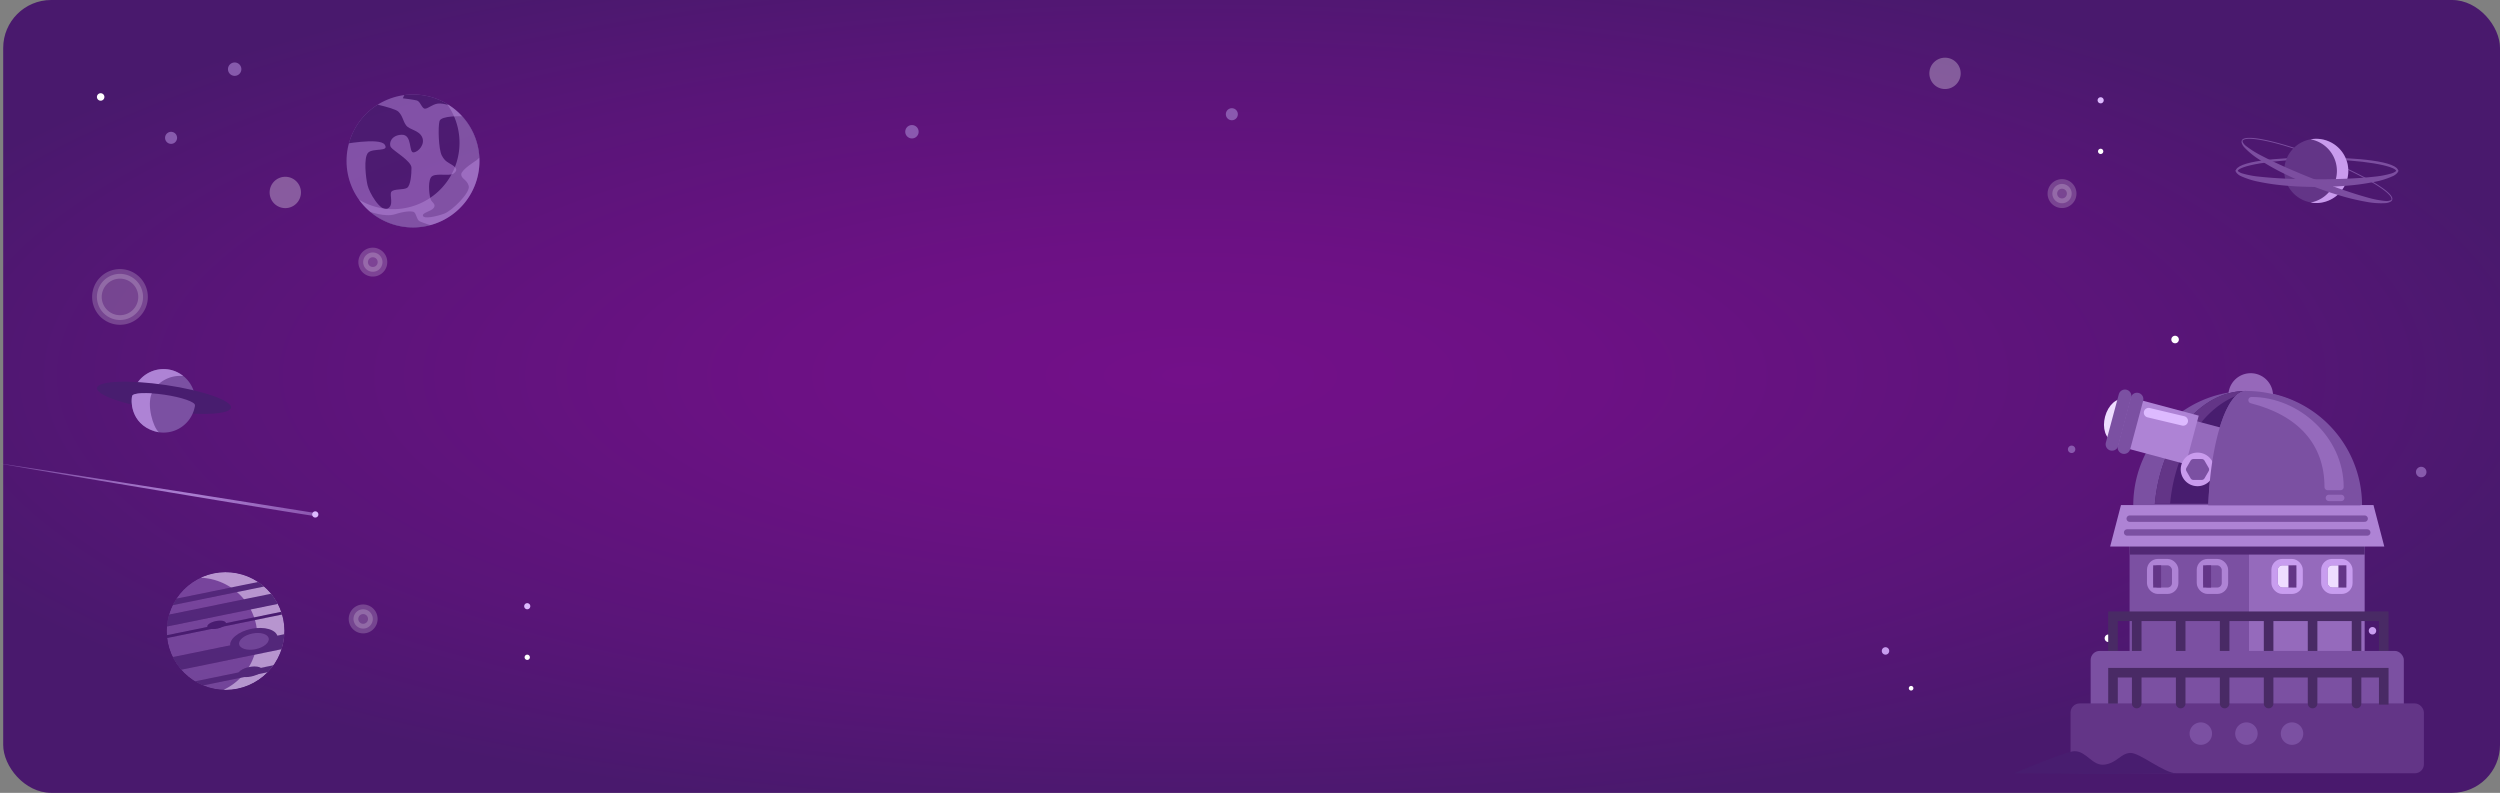 <svg xmlns="http://www.w3.org/2000/svg" xmlns:xlink="http://www.w3.org/1999/xlink" width="782" height="248" viewBox="0 0 782 248"><rect x="0" y="0" width="782" height="248" fill="#808080" stroke="none"/><defs><style>.a,.af,.ag,.ai,.an,.ao,.ar,.b,.c{fill:none;}.a{clip-rule:evenodd;}.b,.j,.k,.n,.o,.p{fill-rule:evenodd;}.d{fill:url(#a);}.e,.y,.z{fill:#fff;}.ap,.f,.t{fill:#956abc;}.f{opacity:0.8;}.g{fill:#c89def;}.h{clip-path:url(#b);}.i,.k{opacity:0.6;}.ab,.j{fill:#ae83d5;}.j{opacity:0.4;}.aj,.am,.k{fill:#edf;}.l,.n{fill:#54297b;}.m,.o{fill:#481d6f;}.p,.r,.x{opacity:0.3;}.p{fill:url(#d);}.q{opacity:0.7;}.r{fill:url(#e);}.s{clip-path:url(#f);}.u,.w{fill:#ddbaff;}.u{opacity:0.5;}.v{fill:url(#g);}.y,.z{stroke:#fff;}.af,.ai,.an,.ao,.ap,.aq,.ar,.y,.z{stroke-linecap:round;stroke-linejoin:round;}.af,.ag,.ar,.y,.z{stroke-width:3px;}.z{opacity:0.2;}.aa,.ak,.aq{fill:#7b50a2;}.ac{fill:#7c4ea0;}.ad{fill:#633587;}.ae{fill:#c99bed;}.af,.ag,.ao{stroke:#492a65;}.ag,.aj,.ak{stroke-miterlimit:10;}.ah{fill:#512874;}.ai,.an,.aq{stroke:#7b50a2;}.ai,.aj,.ak,.ao,.ap,.aq{stroke-width:2px;}.aj{stroke:#c89def;}.ak{stroke:#ae83d5;}.al{fill:#9668ba;}.an{stroke-width:4px;}.ap{stroke:#956abc;}.ar{stroke:#ddbaff;}.as{stroke:none;}</style><radialGradient id="a" cx="0.506" cy="0.505" r="0.676" gradientTransform="translate(0.054 0.054) scale(0.833 0.831)" gradientUnits="objectBoundingBox"><stop offset="0" stop-color="#731089"/><stop offset="0.295" stop-color="#6c1184"/><stop offset="0.711" stop-color="#591578"/><stop offset="1" stop-color="#49196d"/></radialGradient><clipPath id="b"><path class="a" d="M-316.857-41.53A18.425,18.425,0,0,1-302.5-63.272a18.425,18.425,0,0,1,21.741,14.358,18.424,18.424,0,0,1-14.358,21.742A18.423,18.423,0,0,1-316.857-41.53Z" transform="translate(317.234 63.649)"/></clipPath><linearGradient id="d" x1="3.755" y1="2.07" x2="4.457" y2="2.093" gradientUnits="objectBoundingBox"><stop offset="0.323" stop-color="#e80f53" stop-opacity="0"/><stop offset="1" stop-color="#e80f53"/></linearGradient><linearGradient id="e" x1="-35.801" y1="21.794" x2="-36.314" y2="22.314" gradientUnits="objectBoundingBox"><stop offset="0" stop-color="#ddbaff" stop-opacity="0"/><stop offset="1" stop-color="#ddbaff"/></linearGradient><clipPath id="f"><path class="c" d="M-185.964,73.445a20.8,20.8,0,0,0,20.8,20.8,20.8,20.8,0,0,0,20.8-20.8,20.8,20.8,0,0,0-20.8-20.8A20.8,20.8,0,0,0-185.964,73.445Z" transform="translate(185.964 -52.644)"/></clipPath><radialGradient id="g" cx="1.007" cy="0.918" r="6.136" gradientTransform="translate(0.417) scale(0.166 1)" gradientUnits="objectBoundingBox"><stop offset="0" stop-color="#ae83d5"/><stop offset="1" stop-color="#ae83d5" stop-opacity="0"/></radialGradient></defs><g transform="translate(-279.5 -942)"><rect class="d" width="781" height="248" rx="15" transform="translate(280.5 942)"/><path class="e" d="M-226.633,78.257a1.177,1.177,0,0,1-1.18,1.178,1.178,1.178,0,0,1-1.179-1.178,1.179,1.179,0,0,1,1.179-1.18A1.178,1.178,0,0,1-226.633,78.257Z" transform="translate(1187.682 969.947)"/><path class="e" d="M-247.486,171.7a1.177,1.177,0,0,1-1.18,1.178,1.178,1.178,0,0,1-1.179-1.178,1.179,1.179,0,0,1,1.179-1.18A1.178,1.178,0,0,1-247.486,171.7Z" transform="translate(1187.682 969.947)"/><path class="e" d="M-309.667,187.334a.719.719,0,0,1-.719.719.719.719,0,0,1-.719-.719.719.719,0,0,1,.719-.721A.719.719,0,0,1-309.667,187.334Z" transform="translate(1187.682 969.947)"/><path class="f" d="M-259.021,112.6a1.158,1.158,0,0,1-1.157,1.159,1.157,1.157,0,0,1-1.154-1.159,1.157,1.157,0,0,1,1.154-1.159A1.158,1.158,0,0,1-259.021,112.6Z" transform="translate(1187.682 969.947)"/><path class="f" d="M-223.629-25.693a2.088,2.088,0,0,1-2.092,2.092,2.088,2.088,0,0,1-2.092-2.092,2.088,2.088,0,0,1,2.092-2.092A2.088,2.088,0,0,1-223.629-25.693Z" transform="translate(790.476 1008.904)"/><path class="f" d="M-354.066-37.746a2.09,2.09,0,0,1-2.092,2.092,2.089,2.089,0,0,1-2.092-2.092,2.089,2.089,0,0,1,2.092-2.092A2.09,2.09,0,0,1-354.066-37.746Z" transform="translate(709.063 1001.381)"/><path class="e" d="M-381.153-32.749a1.167,1.167,0,0,1-1.169,1.168,1.168,1.168,0,0,1-1.168-1.168,1.167,1.167,0,0,1,1.168-1.168A1.166,1.166,0,0,1-381.153-32.749Z" transform="translate(693.309 1005.077)"/><path class="f" d="M-162.317-29.149a1.88,1.88,0,0,1-1.878,1.884,1.879,1.879,0,0,1-1.874-1.884,1.879,1.879,0,0,1,1.874-1.882A1.879,1.879,0,0,1-162.317-29.149Z" transform="translate(829.014 1006.878)"/><path class="f" d="M-366.612-24.6a1.88,1.88,0,0,1-1.878,1.884,1.879,1.879,0,0,1-1.876-1.884,1.879,1.879,0,0,1,1.876-1.882A1.88,1.88,0,0,1-366.612-24.6Z" transform="translate(701.501 1009.717)"/><path class="g" d="M-317.234,175.667a1.161,1.161,0,0,1-1.16,1.163,1.161,1.161,0,0,1-1.16-1.163,1.161,1.161,0,0,1,1.16-1.164A1.161,1.161,0,0,1-317.234,175.667Z" transform="translate(1187.682 969.947)"/><path class="g" d="M-164.91,169.358a1.161,1.161,0,0,1-1.159,1.164,1.162,1.162,0,0,1-1.16-1.164,1.162,1.162,0,0,1,1.16-1.164A1.161,1.161,0,0,1-164.91,169.358Z" transform="translate(1187.682 969.947)"/><g transform="translate(324.248 1113.576)"><g transform="translate(7.385 7.386)"><g class="h"><g class="i" transform="translate(-7.755)"><path class="j" d="M-316.857-41.53A18.425,18.425,0,0,1-302.5-63.272a18.425,18.425,0,0,1,21.741,14.358,18.424,18.424,0,0,1-14.358,21.742A18.423,18.423,0,0,1-316.857-41.53Z" transform="translate(324.989 63.649)"/><path class="k" d="M-289.24-47.179A18.426,18.426,0,0,1-299.46-26.811a18.371,18.371,0,0,0,4.345-.361,18.424,18.424,0,0,0,14.358-21.742A18.425,18.425,0,0,0-302.5-63.272a18.425,18.425,0,0,0-4.137,1.374A18.426,18.426,0,0,1-289.24-47.179Z" transform="translate(324.989 63.649)"/><rect class="l" width="30.035" height="1.767" transform="matrix(0.98, -0.2, 0.2, 0.98, 8.635, 8.738)"/><rect class="l" width="46.819" height="4.418" transform="translate(2.655 27.996) rotate(-11.56)"/><rect class="l" width="46.819" height="3.534" transform="matrix(0.98, -0.2, 0.2, 0.98, 0, 15.013)"/><rect class="m" width="45.053" height="0.883" transform="translate(2.97 20.718) rotate(-11.56)"/><rect class="l" width="45.053" height="1.767" transform="translate(6.156 36.296) rotate(-11.56)"/><path class="n" d="M-282.546-43.506c.442,2.162-2.509,4.591-6.591,5.426s-7.751-.24-8.193-2.4,2.509-4.59,6.592-5.425S-282.988-45.667-282.546-43.506Z" transform="translate(324.988 63.649)"/><path class="j" d="M-285.318-42.94c.276,1.352-1.569,2.871-4.12,3.392s-4.844-.15-5.12-1.5,1.569-2.871,4.119-3.392S-285.594-44.29-285.318-42.94Z" transform="translate(324.988 63.649)"/><path class="o" d="M-298.7-47.752c.132.647-1.062,1.437-2.667,1.766s-3.013.07-3.146-.577,1.062-1.439,2.667-1.767S-298.836-48.4-298.7-47.752Z" transform="translate(324.988 63.649)"/><path class="n" d="M-287.458-33.227c.167.817-1.34,1.817-3.369,2.232s-3.807.087-3.974-.73,1.341-1.817,3.368-2.232S-287.626-34.045-287.458-33.227Z" transform="translate(324.988 63.649)"/></g></g></g><g transform="translate(7.385 7.386)"><g class="h"><g class="i" transform="translate(-7.755)"><path class="j" d="M-316.857-41.53A18.425,18.425,0,0,1-302.5-63.272a18.425,18.425,0,0,1,21.741,14.358,18.424,18.424,0,0,1-14.358,21.742A18.423,18.423,0,0,1-316.857-41.53Z" transform="translate(324.989 63.649)"/><path class="k" d="M-289.24-47.179A18.426,18.426,0,0,1-299.46-26.811a18.371,18.371,0,0,0,4.345-.361,18.424,18.424,0,0,0,14.358-21.742A18.425,18.425,0,0,0-302.5-63.272a18.425,18.425,0,0,0-4.137,1.374A18.426,18.426,0,0,1-289.24-47.179Z" transform="translate(324.989 63.649)"/><rect class="l" width="30.035" height="1.767" transform="matrix(0.98, -0.2, 0.2, 0.98, 8.635, 8.738)"/><rect class="l" width="46.819" height="4.418" transform="translate(2.655 27.996) rotate(-11.56)"/><rect class="l" width="46.819" height="3.534" transform="matrix(0.98, -0.2, 0.2, 0.98, 0, 15.013)"/><rect class="m" width="45.053" height="0.883" transform="translate(2.97 20.718) rotate(-11.56)"/><rect class="l" width="45.053" height="1.767" transform="translate(6.156 36.296) rotate(-11.56)"/><path class="n" d="M-282.546-43.506c.442,2.162-2.509,4.591-6.591,5.426s-7.751-.24-8.193-2.4,2.509-4.59,6.592-5.425S-282.988-45.667-282.546-43.506Z" transform="translate(324.988 63.649)"/><path class="j" d="M-285.318-42.94c.276,1.352-1.569,2.871-4.12,3.392s-4.844-.15-5.12-1.5,1.569-2.871,4.119-3.392S-285.594-44.29-285.318-42.94Z" transform="translate(324.988 63.649)"/><path class="o" d="M-298.7-47.752c.132.647-1.062,1.437-2.667,1.766s-3.013.07-3.146-.577,1.062-1.439,2.667-1.767S-298.836-48.4-298.7-47.752Z" transform="translate(324.988 63.649)"/><path class="n" d="M-287.458-33.227c.167.817-1.34,1.817-3.369,2.232s-3.807.087-3.974-.73,1.341-1.817,3.368-2.232S-287.626-34.045-287.458-33.227Z" transform="translate(324.988 63.649)"/></g></g></g><path class="p" d="M-301.347-70.908a25.811,25.811,0,0,1,28.225,23.146,25.813,25.813,0,0,1-23.146,28.227,25.809,25.809,0,0,1-28.224-23.148A25.809,25.809,0,0,1-301.347-70.908Z" transform="translate(324.619 71.035)"/></g><g class="q" transform="translate(380.083 963.747)"><g transform="translate(0 0)"><path class="r" d="M-141.969,94.87a28.611,28.611,0,0,1-40.422,1.771,28.611,28.611,0,0,1-1.769-40.424,28.609,28.609,0,0,1,40.421-1.769A28.609,28.609,0,0,1-141.969,94.87Z" transform="translate(191.676 -46.932)"/><g transform="translate(7.809 7.81)"><g class="s"><g transform="translate(-1.783 -2.997)"><path class="t" d="M-185.964,73.445a20.8,20.8,0,0,0,20.8,20.8,20.8,20.8,0,0,0,20.8-20.8,20.8,20.8,0,0,0-20.8-20.8A20.8,20.8,0,0,0-185.964,73.445Z" transform="translate(187.747 -49.647)"/><path class="m" d="M-167.885,53.884c.381.257,11.444,2.252,12.873,3.678s1.363,2.884,2.431,4.3,3.967,1.458,4.984,3.654-1.108,4.656-2.679,4.787-.314-5.629-3.7-5.523S-158.1,67.6-157.345,68.7s6.418,4.31,6.425,6.394-.273,5.65-1.421,6.321-4.1.232-4.853,1.177.983,4.326-1.263,5.305-5.683-5.025-6.217-7.366-1.274-8.557.18-10.124,6.776-.17,5.2-2.531-13.729,0-13.729,0" transform="translate(173.024 -49.191)"/><path class="m" d="M-176.043,57.631s-6.618-.284-7.113,1.515-.314,8.781.721,10.761,2.117,2.207,3.332,3.019,1.757,1.575.36,2.61-6.168-.495-7.158,1.306-.36,5.944,0,6.845,1.757,1.437.945,2.591-3.692,1.459-3.376,2.5,4.142.224,6.619-.675,8.283-6.618,7.7-8.689-2.387-2.207-2.345-3.648,4.773-4.367,4.773-4.367,5.044-4.187,4.1-7.429S-176.043,57.631-176.043,57.631Z" transform="translate(214.024 -47.821)"/><path class="m" d="M-155.432,83.962s-3.163-1-4.174-1.469-1.065-2.743-1.983-2.985-2.781-.183-5.812.782-7.935-.849-7.935-.849l1.814,4.683,12.529,2.314Z" transform="translate(184.285 -39.822)"/><path class="m" d="M-180.266,54.64s3.294.4,4.374.675,1.555,2.5,2.5,2.568,2.229-1.318,4.051-1.587,5.266,1.082,5.266,1.082l-2.7-5.167-11.662-1.758Z" transform="translate(199.668 -50.452)"/></g></g></g><path class="u" d="M-155.068,57.339a20.712,20.712,0,0,0-3.4-2.532A20.771,20.771,0,0,1-160,80.982,20.771,20.771,0,0,1-185.938,84.8a20.78,20.78,0,0,0,2.818,3.165,20.765,20.765,0,0,0,29.337-1.284A20.765,20.765,0,0,0-155.068,57.339Z" transform="translate(197.704 -44.04)"/></g></g><g transform="translate(656.035 1009.719)"><path class="v" d="M-277.895,92.855c-.234-.235-.611-.177-.982-.255-.324-.07-97.893-15.549-97.658-15.316s98.406,16.654,98.64,16.419A.6.6,0,0,0-277.895,92.855Z"/><path class="w" d="M-276.943,93.2a.972.972,0,0,1-.971.973.974.974,0,0,1-.973-.973.972.972,0,0,1,.973-.971A.97.97,0,0,1-276.943,93.2Z"/></g><g class="x" transform="translate(365.336 998.793)"><path class="y" d="M783.283,214.8a3.4,3.4,0,0,0-6.8,0,3.4,3.4,0,0,0,6.8,0Z" transform="translate(-776.479 -211.394)"/></g><g class="x" transform="translate(884.5 961.543)"><path class="y" d="M783.283,214.8a3.4,3.4,0,0,0-6.8,0,3.4,3.4,0,0,0,6.8,0Z" transform="translate(-776.479 -211.394)"/></g><path class="e" d="M847.108,248.525a.825.825,0,1,1-.824-.823A.824.824,0,0,1,847.108,248.525Z" transform="translate(-401.861 899.073)"/><path class="e" d="M847.108,248.525a.825.825,0,1,1-.824-.823A.824.824,0,0,1,847.108,248.525Z" transform="translate(90.303 740.823)"/><path class="z" d="M869.027,246.357a3.021,3.021,0,1,1-3.021-3.032A3.025,3.025,0,0,1,869.027,246.357Z" transform="translate(-472.908 889.255)"/><path class="z" d="M877.415,250.566a7.215,7.215,0,1,1-7.214-7.241A7.225,7.225,0,0,1,877.415,250.566Z" transform="translate(-553.167 784.338)"/><path class="z" d="M869.027,246.357a3.021,3.021,0,1,1-3.021-3.032A3.025,3.025,0,0,1,869.027,246.357Z" transform="translate(58.494 756.208)"/><path class="z" d="M869.027,246.357a3.021,3.021,0,1,1-3.021-3.032A3.025,3.025,0,0,1,869.027,246.357Z" transform="translate(-469.887 777.644)"/><path class="w" d="M845.281,226.984a.956.956,0,1,0,.956-.955A.956.956,0,0,0,845.281,226.984Z" transform="translate(-401.815 904.64)"/><path class="w" d="M845.281,226.984a.956.956,0,1,0,.956-.955A.956.956,0,0,0,845.281,226.984Z" transform="translate(90.349 746.39)"/><g transform="translate(309.818 1057.446)"><path class="aa" d="M959.025,217.7a9.952,9.952,0,1,0-19.692-2.9" transform="translate(-928.355 -206.285)"/><path class="ab" d="M945.477,213.833a29.607,29.607,0,0,0-3.064-.034,6.324,6.324,0,0,0-2.974.653,9.973,9.973,0,0,1,11.224-8.068,9.645,9.645,0,0,1,4.693,2.073A10.03,10.03,0,0,0,945.477,213.833Z" transform="translate(-928.382 -206.279)"/><path class="m" d="M966.491,219.709c.325-2.206-8.8-5.373-20.373-7.075s-21.224-1.3-21.549.908,8.8,5.373,20.375,7.075S966.166,221.913,966.491,219.709Z" transform="translate(-924.561 -207.641)"/><path class="aa" d="M959.024,220.214c.153-1.033-4.121-2.517-9.546-3.314s-9.945-.608-10.1.425,4.123,2.518,9.547,3.317S958.872,221.246,959.024,220.214Z" transform="translate(-928.366 -208.88)"/><path class="aa" d="M939.308,217.674a9.952,9.952,0,1,0,19.693,2.9" transform="translate(-928.321 -209.206)"/><g transform="translate(10.865 7.527)"><path class="w" d="M939.386,217.575h0Z" transform="translate(-939.234 -216.707)"/><path class="ab" d="M942.371,216.428c.9-.043,2.009-.014,3.1.047-1.614,3.681.372,10.566,2.218,12.18-8.407-1.7-8.895-8.964-8.356-11.379C939.573,216.742,940.708,216.507,942.371,216.428Z" transform="translate(-939.182 -216.407)"/></g></g><g transform="translate(690.939 931.282)"><g transform="translate(287.869 53.84)"><g transform="translate(1.913)"><path class="ac" d="M337.331,73.242l-.274-.108c.356-.9-1.789-2.839-5.74-5.182a117.965,117.965,0,0,0-16.085-7.618c-13.91-5.488-23.994-7.3-24.685-5.555l-.274-.107c.961-2.439,13.5.825,25.067,5.389A118.115,118.115,0,0,1,331.468,67.7C334.445,69.464,337.877,71.858,337.331,73.242Z" transform="translate(-290.273 -53.84)"/></g><g transform="translate(0 6.138)"><path class="ac" d="M338.754,65.888h-.59c0-1.592-10.207-3.747-24.853-3.747s-24.853,2.155-24.853,3.747h-.59c0-3.184,13.109-4.336,25.443-4.336S338.754,62.7,338.754,65.888Z" transform="translate(-287.869 -61.552)"/></g><g transform="translate(15.202 0.295)"><path class="ad" d="M327.013,64.266A10.023,10.023,0,1,1,316.99,54.211,10.04,10.04,0,0,1,327.013,64.266Z" transform="translate(-306.968 -54.211)"/></g><g transform="translate(23.439 0.295)"><path class="ae" d="M319.1,54.211a9.995,9.995,0,0,0-1.785.169,10.05,10.05,0,0,1,0,19.771A10.047,10.047,0,1,0,319.1,54.211Z" transform="translate(-317.317 -54.211)"/></g><g transform="translate(1.836 0.832)"><path class="ac" d="M337.3,73.475a1,1,0,0,1-.427.509,3.738,3.738,0,0,1-1.694.488,24.1,24.1,0,0,1-6-.422,69.858,69.858,0,0,1-8.19-1.949c-1.473-.445-2.994-.9-4.514-1.447s-3.056-1.1-4.593-1.695c-1.5-.6-3.033-1.248-4.5-1.894s-2.905-1.345-4.285-2.025a70.2,70.2,0,0,1-7.315-4.17,24.15,24.15,0,0,1-4.668-3.786,3.758,3.758,0,0,1-.9-1.513,1.082,1.082,0,0,1,.042-.686l.274.107a.758.758,0,0,0,.065.46,3.6,3.6,0,0,0,1,1.15,30.381,30.381,0,0,0,4.905,3.065c2.136,1.125,4.686,2.34,7.451,3.572,1.379.625,2.828,1.218,4.289,1.846s2.95,1.22,4.473,1.81c1.492.6,3.006,1.183,4.5,1.73s2.958,1.1,4.392,1.581c2.862.987,5.554,1.841,7.883,2.478a30.438,30.438,0,0,0,5.676,1.111,3.616,3.616,0,0,0,1.517-.157.666.666,0,0,0,.371-.311Z" transform="translate(-290.176 -54.885)"/></g></g><g transform="translate(287.869 63.912)"><path class="ac" d="M338.75,66.584s0,.051-.011.15a1.21,1.21,0,0,1-.233.55,3.838,3.838,0,0,1-1.457,1.106,25.376,25.376,0,0,1-5.767,1.8,71.375,71.375,0,0,1-8.351,1.177c-3.07.28-6.345.394-9.633.415-1.621-.011-3.283-.047-4.89-.108s-3.2-.181-4.735-.3a71.468,71.468,0,0,1-8.35-1.171,25.172,25.172,0,0,1-5.771-1.8,3.733,3.733,0,0,1-1.455-1.119,1.213,1.213,0,0,1-.227-.756l.59.024a.6.6,0,0,0,.182.312,3.507,3.507,0,0,0,1.284.674,28.58,28.58,0,0,0,5.657,1.052c2.4.265,5.21.462,8.234.6,1.512.076,3.076.1,4.665.145s3.19.053,4.826.043c3.221.02,6.458-.068,9.48-.19s5.839-.334,8.234-.6a28.828,28.828,0,0,0,5.657-1.056,3.664,3.664,0,0,0,1.293-.671c.118-.133.119-.093.163-.213.023-.1.036-.146.036-.146Z" transform="translate(-287.869 -66.494)"/></g></g><g transform="translate(-62.475 996.823)"><path class="aa" d="M1080.825,103.249a35.783,35.783,0,1,0-71.566,0"/><rect class="t" width="73.461" height="43.508" rx="4" transform="translate(1008.181 110.309)"/><rect class="aa" width="37.283" height="43.508" rx="4" transform="translate(1008.181 110.309)"/><line class="af" y1="12.233" transform="translate(1079.102 138.56)"/><line class="af" y1="12.233" transform="translate(1065.349 138.56)"/><line class="af" y1="12.233" transform="translate(1051.595 138.56)"/><line class="af" y1="12.233" transform="translate(1037.844 138.56)"/><line class="af" y1="12.233" transform="translate(1024.091 138.56)"/><line class="af" y1="12.233" transform="translate(1010.339 138.56)"/><path class="ag" d="M1002.92,150.822V137.944h84.692v13.292"/><rect class="aa" width="97.962" height="21.669" rx="2.835" transform="translate(995.931 148.782)"/><rect class="ad" width="110.523" height="21.852" rx="2.835" transform="translate(989.649 165.208)"/><rect class="ah" width="73.462" height="3.219" transform="translate(1008.181 115.429)"/><path class="ab" d="M1084.4,103.165l3.38,12.957h-85.746l3.381-12.957Z"/><line class="ai" x2="75.114" transform="translate(1007.337 111.74)"/><line class="ai" x2="73.496" transform="translate(1008.146 107.412)"/><g class="aj" transform="translate(1070.033 122.009)"><rect class="as" width="5.829" height="6.959" rx="1.417"/><rect class="c" x="-1" y="-1" width="7.829" height="8.959" rx="2.417"/></g><g class="aj" transform="translate(1054.467 122.009)"><rect class="as" width="5.828" height="6.959" rx="1.417"/><rect class="c" x="-1" y="-1" width="7.828" height="8.959" rx="2.417"/></g><path class="ad" d="M1057.807,128.968h2.487v-6.96h-2.487"/><path class="ad" d="M1073.436,128.968h2.489v-6.96h-2.489"/><g class="ak" transform="translate(1015.547 122.009)"><rect class="as" width="5.828" height="6.959" rx="1.417"/><rect class="c" x="-1" y="-1" width="7.828" height="8.959" rx="2.417"/></g><g class="ak" transform="translate(1031.114 122.009)"><rect class="as" width="5.828" height="6.959" rx="1.417"/><rect class="c" x="-1" y="-1" width="7.828" height="8.959" rx="2.417"/></g><path class="ad" d="M1033.6,122.009h-2.487v6.96h2.487"/><path class="ad" d="M1017.972,122.009h-2.487v6.96h2.487"/><path class="al" d="M1052.979,68.9a6.984,6.984,0,0,0-13.968,0"/><path class="f" d="M1097.688,92.833a1.642,1.642,0,1,0,1.642-1.643A1.639,1.639,0,0,0,1097.688,92.833Z"/><path class="m" d="M972.076,187.048s16.09-6.879,18.8-6.9c3.808-.026,5.6,4.759,9.468,4.193s5.017-3.524,7.979-3.651,10.259,6.221,14.551,6.433c0,0-20.436.186-25.679.166S972.076,187.048,972.076,187.048Z"/><path class="m" d="M1032.767,102.762H1016c1.83-19.914,13.913-35.3,28.556-35.3C1038.51,67.458,1033.523,82.848,1032.767,102.762Z"/><path class="ad" d="M1044.039,67.476"/><path class="ad" d="M1044.553,67.458a4.817,4.817,0,0,0-3.361,1.65c-10.784,4.469-18.938,17.585-20.415,33.654H1016C1017.827,82.848,1029.91,67.458,1044.553,67.458Z"/><path class="t" d="M1050.488,85.8,1035.7,81.844l-1.742,6.5,14.785,3.958"/><rect class="t" width="12.828" height="19.502" rx="2.835" transform="matrix(0.259, -0.966, 0.966, 0.259, 1021.2, 88.088)"/><path class="ab" d="M1002.607,84.191l23.069,6.174,4.06-15.173-23.068-6.173"/><path class="am" d="M1006.375,70.114c-2.316-.62-4.97,1.784-5.928,5.368s.139,6.994,2.453,7.613"/><line class="an" x1="4.052" y2="15.137" transform="translate(1002.616 69.019)"/><line class="an" x1="4.052" y2="15.138" transform="translate(1006.37 70.022)"/><line class="ao" x1="1.563" y2="5.838" transform="translate(1048.365 85.995)"/><path class="ae" d="M1024.286,90.646a5.253,5.253,0,1,0,6.433-3.716A5.252,5.252,0,0,0,1024.286,90.646Z"/><path class="aa" d="M1032.71,103.2c.753-19.836,5.761-35.614,11.772-35.734l.053,0a35.8,35.8,0,0,1,35.8,35.786h-47.61Z"/><path class="ap" d="M1046.258,70.346c14.291,0,27.818,12.178,27.818,27.173h-4C1070.074,83.536,1061.34,74.17,1046.258,70.346Z"/><path class="aq" d="M1030.678,94.3l1.31-2.269-1.31-2.271h-2.619l-1.31,2.271,1.31,2.269Z"/><path class="aa" d="M1041.146,174.65a3.51,3.51,0,1,0,3.511-3.509A3.508,3.508,0,0,0,1041.146,174.65Z"/><path class="aa" d="M1026.879,174.65a3.51,3.51,0,1,0,3.511-3.509A3.508,3.508,0,0,0,1026.879,174.65Z"/><path class="aa" d="M1055.41,174.65a3.512,3.512,0,1,0,3.513-3.509A3.509,3.509,0,0,0,1055.41,174.65Z"/><line class="af" y1="9.188" transform="translate(1079.102 156.058)"/><line class="af" y1="9.188" transform="translate(1065.349 156.058)"/><line class="af" y1="9.188" transform="translate(1051.595 156.058)"/><line class="af" y1="9.188" transform="translate(1037.844 156.058)"/><line class="af" y1="9.188" transform="translate(1024.091 156.058)"/><line class="af" y1="9.188" transform="translate(1010.339 156.058)"/><path class="ag" d="M1002.92,165.268V155.6h84.692v9.982"/><line class="ar" x1="10.827" y1="2.574" transform="translate(1014.058 74.262)"/><line class="ap" x1="3.86" transform="translate(1070.45 100.923)"/></g></g></svg>